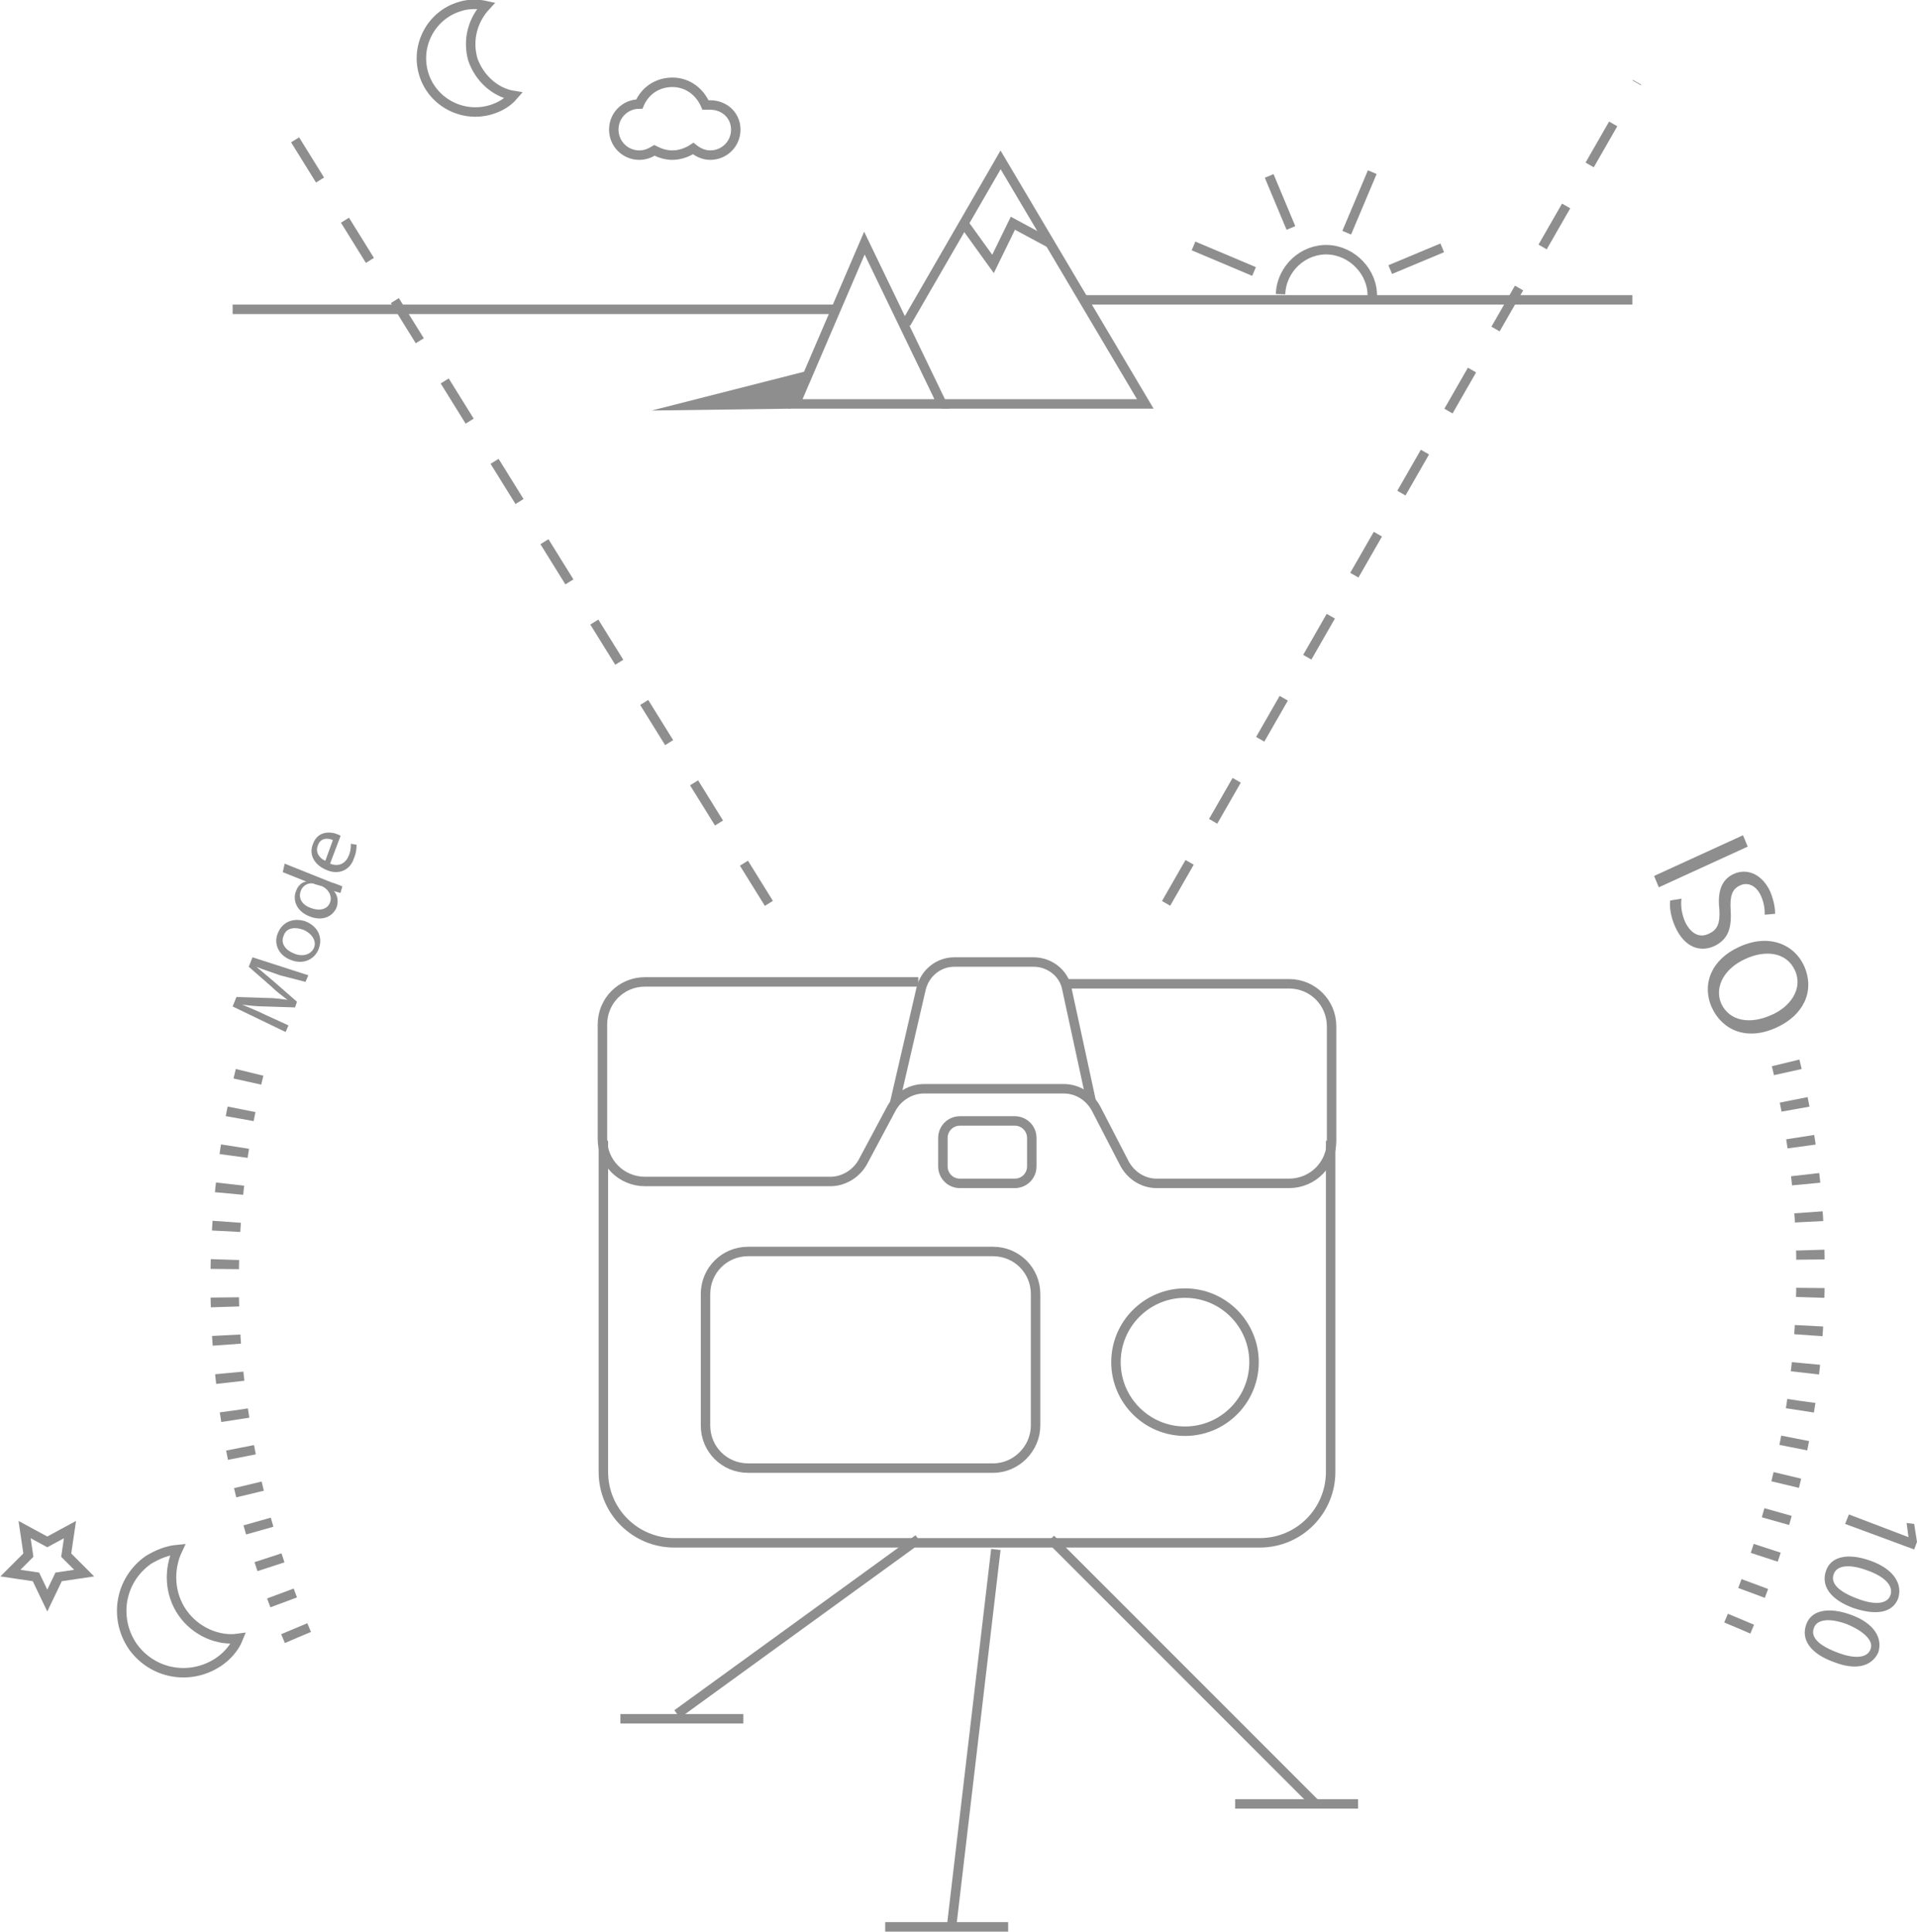 <!-- Generator: Adobe Illustrator 19.2.1, SVG Export Plug-In  -->
<svg version="1.1"
	 xmlns="http://www.w3.org/2000/svg" xmlns:xlink="http://www.w3.org/1999/xlink" xmlns:a="http://ns.adobe.com/AdobeSVGViewerExtensions/3.0/"
	 x="0px" y="0px" width="202.7px" height="204.2px" viewBox="0 0 202.7 204.2" style="enable-background:new 0 0 202.7 204.2;"
	 xml:space="preserve">
<style type="text/css">
	.st0{fill:none;stroke:#8E8E8E;stroke-miterlimit:10;}
	.st1{fill:none;stroke:#8E8E8E;stroke-width:3;stroke-miterlimit:10;stroke-dasharray:1,3;}
	.st2{fill:#8E8E8E;}
	.st3{fill:none;stroke:#8E8E8E;stroke-miterlimit:10;stroke-dasharray:5;}
</style>
<defs>
</defs>
<line class="st0" x1="97.1" y1="162.7" x2="71.6" y2="181.2"/>
<line class="st0" x1="111.1" y1="162.7" x2="139.1" y2="190.7"/>
<line class="st0" x1="105.3" y1="163.8" x2="100.6" y2="203.8"/>
<line class="st0" x1="65.6" y1="181.7" x2="78.6" y2="181.7"/>
<line class="st0" x1="130.6" y1="190.7" x2="143.6" y2="190.7"/>
<line class="st0" x1="93.6" y1="203.7" x2="106.6" y2="203.7"/>
<path class="st0" d="M112.8,104h23.5c2.5,0,4.5,2,4.5,4.5v12.1c0,2.5-2,4.5-4.5,4.5h-14c-1.4,0-2.7-0.8-3.4-2.1l-3-5.8
	c-0.7-1.3-2-2.1-3.4-2.1H97.7c-1.4,0-2.7,0.8-3.4,2l-3.1,5.8c-0.7,1.2-2,2-3.4,2H68.2c-2.5,0-4.5-2-4.5-4.5v-12.1
	c0-2.5,2-4.5,4.5-4.5h28.9"/>
<path class="st0" d="M105,155.2H79.1c-2.5,0-4.5-2-4.5-4.5v-13.9c0-2.5,2-4.5,4.5-4.5H105c2.5,0,4.5,2,4.5,4.5v13.9
	C109.5,153.1,107.5,155.2,105,155.2z"/>
<path class="st0" d="M107.3,125.1h-5.8c-1,0-1.8-0.8-1.8-1.8v-3c0-1,0.8-1.8,1.8-1.8h5.8c1,0,1.8,0.8,1.8,1.8v3
	C109.1,124.3,108.3,125.1,107.3,125.1z"/>
<path class="st0" d="M63.8,120.6v35c0,4.2,3.4,7.5,7.5,7.5h61.9c4.2,0,7.5-3.4,7.5-7.5v-35"/>
<circle class="st0" cx="125.3" cy="144" r="7.3"/>
<path class="st0" d="M94.6,116.6l2.8-12.1c0.4-1.6,1.8-2.8,3.5-2.8h8.4c1.7,0,3.2,1.2,3.5,2.8l2.6,12"/>
<g>
	<path class="st0" d="M135.4,31.1c0.1-2.7,2.4-4.8,5-4.7s4.8,2.4,4.7,5"/>
	<line class="st0" x1="142.4" y1="24.6" x2="145.1" y2="18.2"/>
	<line class="st0" x1="147" y1="28.5" x2="152.5" y2="26.2"/>
	<line class="st0" x1="132.6" y1="28.7" x2="126.2" y2="26"/>
	<line class="st0" x1="136.5" y1="24.1" x2="134.2" y2="18.6"/>
</g>
<path class="st0" d="M50,6.3c-0.6-2.1,0-4.2,1.4-5.7c-0.9-0.2-1.9-0.2-2.8,0.1c-3,0.9-4.7,4.1-3.8,7.1c0.9,3,4.1,4.7,7.1,3.8
	c1-0.3,1.8-0.8,2.4-1.5C52.4,9.8,50.7,8.3,50,6.3z"/>
<path class="st0" d="M19.3,170.5c-1.4-2-1.5-4.6-0.5-6.7c-1.1,0.1-2.1,0.5-3.1,1.1c-3,2.1-3.7,6.1-1.7,9.1c2.1,3,6.1,3.7,9.1,1.7
	c0.9-0.6,1.7-1.5,2.1-2.5C23.1,173.5,20.7,172.5,19.3,170.5z"/>
<path class="st1" d="M183.7,172.1c8.1-18.8,10.1-40.2,4.8-61"/>
<path class="st1" d="M31.5,173.1c-8.1-18.8-10.1-40.2-4.8-61"/>
<g>
	<path class="st2" d="M184.8,89.5l-9.4,4.3l-0.5-1.2l9.4-4.3L184.8,89.5z"/>
	<path class="st2" d="M177.8,95c-0.1,0.7,0,1.6,0.4,2.5c0.6,1.2,1.5,1.7,2.5,1.2c0.9-0.4,1.2-1.1,1.1-2.6c-0.2-1.8,0.2-3.1,1.5-3.7
		c1.5-0.7,3.1,0.1,3.9,1.9c0.4,1,0.5,1.8,0.5,2.3l-1.1,0.1c0-0.4,0-1.1-0.4-2c-0.6-1.3-1.6-1.4-2.2-1.1c-0.9,0.4-1.1,1.2-1,2.7
		c0.1,1.9-0.3,3-1.7,3.7c-1.5,0.7-3.2,0.2-4.2-2.1c-0.4-0.9-0.6-2-0.5-2.7L177.8,95z"/>
	<path class="st2" d="M187.9,108.6c-3.2,1.5-5.8,0.3-6.9-2.1c-1.1-2.5,0-5.1,2.9-6.4c3-1.4,5.8-0.4,6.9,2.1
		C191.9,104.8,190.7,107.3,187.9,108.6z M184.5,101.4c-2,0.9-3.3,2.8-2.5,4.7c0.9,1.9,3.1,2.2,5.3,1.2c1.9-0.8,3.4-2.7,2.5-4.7
		C188.9,100.6,186.6,100.4,184.5,101.4z"/>
</g>
<g>
	<path class="st2" d="M201.8,162.5L201.8,162.5l-0.2-1.5l0.8,0.1l0.3,1.9l-0.3,0.8l-7.3-2.7l0.4-1L201.8,162.5z"/>
	<path class="st2" d="M196,170c-2.5-0.9-3.5-2.4-2.9-4c0.5-1.4,2.2-1.9,4.7-1c2.5,0.9,3.4,2.5,2.9,4
		C200.1,170.5,198.4,170.8,196,170z M197.4,166c-1.9-0.7-3.2-0.5-3.5,0.4c-0.4,1,0.6,1.9,2.5,2.6c1.8,0.7,3.2,0.6,3.5-0.4
		C200.2,167.7,199.4,166.7,197.4,166z"/>
	<path class="st2" d="M193.9,175.7c-2.5-0.9-3.5-2.4-2.9-4c0.5-1.4,2.2-1.9,4.7-1c2.5,0.9,3.4,2.5,2.9,4
		C197.9,176.2,196.2,176.6,193.9,175.7z M195.3,171.7c-1.9-0.7-3.2-0.5-3.5,0.4c-0.4,1,0.6,1.9,2.5,2.6c1.8,0.7,3.2,0.6,3.5-0.4
		C198.1,173.5,197.2,172.5,195.3,171.7z"/>
</g>
<polygon class="st0" points="91.4,25.7 84.1,42.7 99.6,42.7 "/>
<polyline class="st0" points="99.6,42.7 121.1,42.7 105.8,16.9 95.8,34.2 "/>
<polyline class="st0" points="101.9,23.6 105,27.9 107.1,23.6 111,25.7 "/>
<path class="st0" d="M75.1,11.1c-0.2,0-0.3,0-0.5,0c-0.6-1.4-1.9-2.4-3.5-2.4c-1.6,0-2.9,0.9-3.5,2.3c-1.5,0-2.7,1.2-2.7,2.7
	c0,1.5,1.2,2.7,2.7,2.7c0.6,0,1.1-0.2,1.6-0.5c0.6,0.3,1.2,0.5,1.9,0.5c0.8,0,1.6-0.3,2.2-0.7c0.5,0.4,1.1,0.7,1.8,0.7
	c1.5,0,2.7-1.2,2.7-2.7S76.6,11.1,75.1,11.1z"/>
<polygon class="st2" points="83.6,43.2 68.9,43.4 85.4,39.2 "/>
<line class="st0" x1="88.6" y1="32.7" x2="24.6" y2="32.7"/>
<line class="st0" x1="114.6" y1="31.7" x2="172.6" y2="31.7"/>
<line class="st3" x1="81.3" y1="95.5" x2="29.6" y2="12.2"/>
<line class="st3" x1="123.3" y1="95.5" x2="173.1" y2="8.7"/>
<g>
	<path class="st2" d="M29.6,103.1c-0.8-0.3-1.8-0.6-2.5-0.9l0,0c0.6,0.5,1.2,1,1.9,1.6l2.4,2.1l-0.2,0.6l-3.1-0.1
		c-0.9,0-1.8-0.1-2.5-0.2l0,0c0.7,0.3,1.7,0.7,2.5,1.1l2.4,1.1l-0.3,0.7l-5.6-2.7l0.4-1l3.2,0.1c0.8,0,1.5,0.1,2.2,0.2l0,0
		c-0.5-0.4-1.1-0.8-1.7-1.4l-2.4-2.1l0.4-1l5.9,1.9l-0.3,0.7L29.6,103.1z"/>
	<path class="st2" d="M32.3,97.4c1.5,0.6,1.8,1.9,1.4,2.9c-0.4,1.1-1.6,1.7-2.9,1.2c-1.4-0.5-1.9-1.8-1.4-2.9
		C29.9,97.4,31.1,97,32.3,97.4z M31.1,100.8c0.9,0.4,1.8,0.1,2.1-0.6c0.3-0.7-0.2-1.5-1.1-1.9C31.3,98,30.3,98,30,98.9
		C29.6,99.8,30.3,100.5,31.1,100.8z"/>
	<path class="st2" d="M30.1,91.3l5,2c0.4,0.1,0.8,0.3,1.1,0.4L36,94.4l-0.7-0.2l0,0c0.4,0.4,0.5,1.1,0.3,1.7c-0.4,1-1.5,1.5-2.8,1
		c-1.4-0.5-1.9-1.7-1.5-2.7c0.2-0.6,0.7-1,1.1-1l0,0l-2.5-1L30.1,91.3z M33.4,93.5c-0.1,0-0.2-0.1-0.3-0.1c-0.5-0.1-1.1,0.2-1.3,0.8
		C31.5,95,32,95.7,32.9,96c0.8,0.3,1.7,0.2,2-0.6c0.2-0.5,0-1.1-0.5-1.5c-0.1-0.1-0.2-0.1-0.3-0.2L33.4,93.5z"/>
	<path class="st2" d="M34.9,91.3c1,0.4,1.7-0.1,2-0.9c0.2-0.5,0.2-0.9,0.2-1.2l0.6,0.1c0,0.3,0,0.8-0.3,1.5C37,92,35.8,92.5,34.6,92
		c-1.3-0.5-2-1.6-1.5-2.8c0.5-1.4,1.9-1.3,2.6-1c0.2,0.1,0.3,0.1,0.3,0.2L34.9,91.3z M35.2,88.8c-0.5-0.2-1.3-0.3-1.6,0.6
		c-0.3,0.8,0.3,1.4,0.8,1.6L35.2,88.8z"/>
</g>
<polygon class="st0" points="5,163 7.4,161.7 7,164.4 8.9,166.3 6.2,166.7 5,169.2 3.8,166.7 1.1,166.3 3,164.4 2.6,161.7 "/>
</svg>

